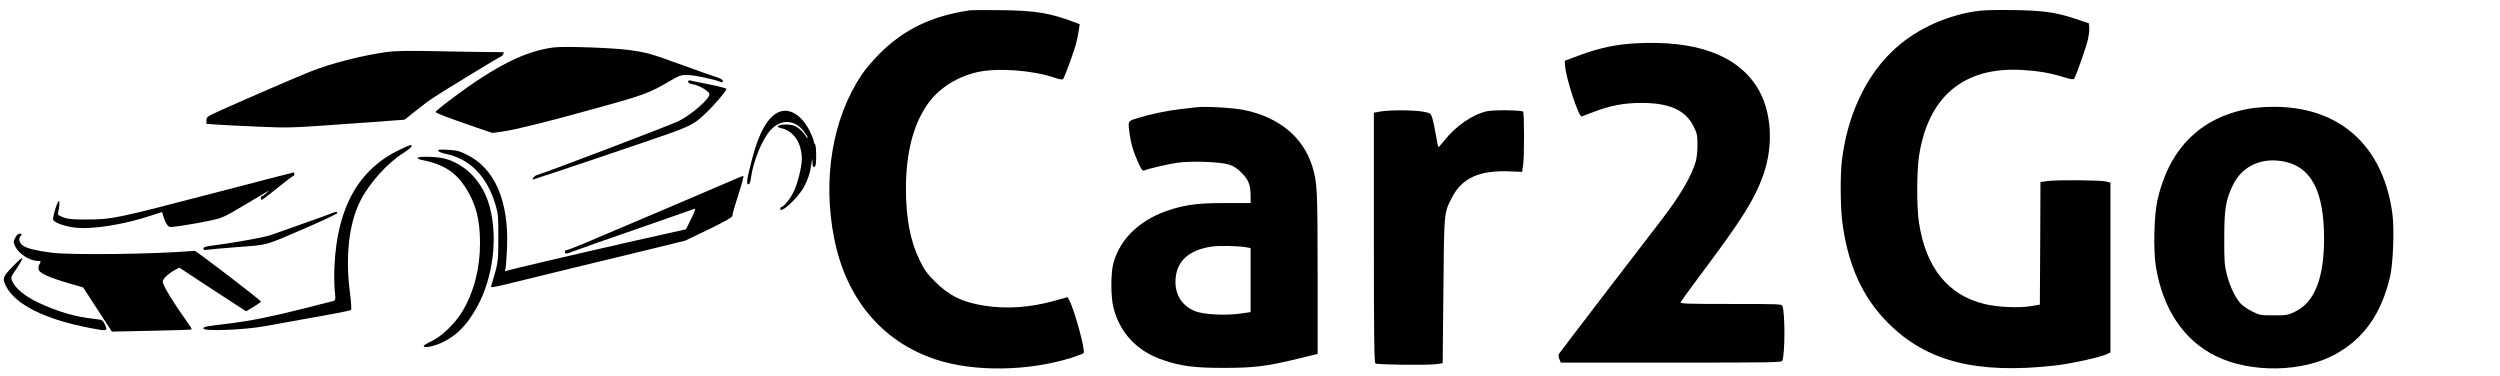 <?xml version="1.0" standalone="no"?>
<!DOCTYPE svg PUBLIC "-//W3C//DTD SVG 20010904//EN"
 "http://www.w3.org/TR/2001/REC-SVG-20010904/DTD/svg10.dtd">
<svg version="1.0" xmlns="http://www.w3.org/2000/svg"
 width="2089pt" height="314pt" viewBox="0 0 2089 314"
 preserveAspectRatio="xMidYMid meet">

<g transform="translate(0,314) scale(0.1,-0.1)"
fill="#000000" stroke="none">
<path d="M8105 3054 c-317 -46 -552 -159 -756 -363 -53 -53 -120 -132 -149
-176 -244 -364 -329 -870 -229 -1370 101 -504 401 -861 849 -1009 318 -105
771 -99 1132 14 53 17 100 35 103 40 15 24 -74 352 -120 441 l-14 26 -120 -33
c-197 -54 -389 -67 -571 -39 -184 28 -298 83 -415 200 -66 65 -90 98 -128 175
-80 161 -117 354 -117 604 0 309 66 554 195 725 91 120 236 210 400 248 167
38 464 17 649 -47 33 -11 63 -17 68 -12 13 13 95 237 111 304 9 35 19 84 22
109 l7 47 -54 20 c-197 74 -321 94 -603 97 -126 2 -243 1 -260 -1z"/>
<path d="M16500 3045 c-268 -44 -518 -166 -695 -340 -222 -216 -369 -537 -414
-905 -15 -119 -13 -396 4 -521 47 -357 170 -627 384 -840 321 -321 740 -427
1396 -353 136 16 374 68 432 96 l28 13 0 710 0 709 -40 10 c-50 11 -410 14
-487 3 l-58 -8 -2 -512 -3 -512 -75 -13 c-98 -17 -279 -9 -389 18 -304 74
-489 304 -546 680 -20 126 -19 425 0 554 76 502 377 752 870 721 128 -8 229
-25 340 -60 60 -18 81 -21 87 -12 17 26 100 263 114 324 8 36 14 82 12 102
l-3 36 -110 37 c-168 56 -267 70 -530 74 -165 2 -254 -1 -315 -11z"/>
<path d="M13670 2778 c-163 -8 -302 -38 -464 -97 l-131 -49 3 -43 c7 -103 114
-428 138 -422 5 2 52 19 104 39 136 52 252 74 395 74 236 0 369 -60 437 -197
29 -58 32 -75 32 -152 1 -47 -6 -108 -13 -136 -36 -128 -135 -296 -301 -510
-136 -175 -835 -1088 -844 -1103 -4 -7 -2 -26 4 -43 l12 -29 924 0 c882 0 923
1 928 18 22 68 22 385 1 452 -6 20 -16 20 -432 20 -369 0 -424 2 -420 15 4 8
73 103 154 212 358 477 462 642 537 851 89 251 69 540 -51 732 -170 271 -512
395 -1013 368z"/>
<path d="M4630 2744 c-238 -29 -487 -153 -847 -423 -79 -58 -143 -111 -143
-116 0 -10 78 -40 345 -132 l130 -44 85 12 c106 15 370 80 780 194 382 105
446 128 591 213 112 65 115 66 181 65 57 -2 209 -34 271 -58 12 -5 17 -2 17 9
0 10 -21 22 -62 35 -35 10 -155 53 -268 94 -285 103 -288 104 -445 128 -134
19 -542 34 -635 23z"/>
<path d="M3235 2706 c-218 -31 -467 -95 -644 -165 -103 -41 -522 -222 -736
-318 -124 -56 -130 -60 -130 -88 l0 -30 100 -7 c55 -4 210 -11 345 -17 258
-11 237 -12 943 39 l268 20 92 73 c51 41 113 88 139 105 75 51 570 352 578
352 6 0 20 23 20 33 0 1 -48 2 -107 2 -60 0 -259 3 -443 7 -249 5 -358 3 -425
-6z"/>
<path d="M5750 2457 c0 -9 14 -17 38 -21 55 -9 136 -57 140 -82 5 -38 -155
-177 -262 -228 -84 -39 -1094 -424 -1183 -450 -17 -5 -42 -36 -29 -36 9 0
1028 344 1141 385 177 64 214 85 294 161 73 68 181 194 181 211 0 5 -63 22
-140 37 -77 15 -149 30 -160 33 -13 4 -20 0 -20 -10z"/>
<path d="M10000 2244 c-19 -2 -78 -9 -130 -15 -116 -13 -259 -43 -362 -75 -88
-28 -84 -21 -68 -139 12 -83 31 -146 73 -238 23 -52 34 -66 46 -62 43 17 205
55 279 65 112 17 359 8 431 -15 39 -12 68 -31 105 -68 59 -59 76 -103 76 -194
l0 -60 -207 0 c-212 1 -312 -10 -444 -49 -260 -77 -438 -240 -496 -455 -22
-85 -22 -279 1 -369 54 -214 199 -367 419 -440 147 -50 258 -64 502 -64 254 0
359 13 618 76 l167 41 0 672 c0 704 -3 764 -46 900 -78 242 -278 406 -569 466
-86 18 -322 32 -395 23z m413 -1170 l37 -7 0 -267 0 -268 -83 -12 c-121 -18
-307 -9 -378 19 -118 45 -179 151 -165 282 15 143 115 230 298 258 62 10 218
7 291 -5z"/>
<path d="M18845 2239 c-148 -16 -308 -73 -425 -152 -199 -136 -326 -335 -392
-617 -29 -127 -36 -423 -13 -561 59 -353 232 -612 500 -744 291 -144 729 -137
1005 18 235 131 380 339 452 647 25 110 36 397 19 523 -83 622 -511 953 -1146
886z m247 -450 c223 -48 327 -251 328 -639 0 -332 -78 -533 -238 -612 -64 -32
-72 -33 -182 -33 -110 0 -118 1 -182 33 -36 18 -80 48 -97 68 -46 52 -89 143
-114 242 -19 77 -22 112 -21 307 0 243 13 316 73 440 79 161 243 234 433 194z"/>
<path d="M6504 2202 c-89 -42 -162 -169 -218 -384 -46 -177 -52 -218 -33 -218
11 0 17 16 22 53 19 141 93 321 163 399 86 95 202 91 279 -10 18 -24 33 -49
33 -55 0 -7 -8 2 -19 18 -26 44 -76 83 -114 90 -78 15 -165 -10 -90 -26 105
-22 173 -124 173 -259 -1 -68 -35 -205 -69 -274 -28 -58 -83 -126 -102 -126
-5 0 -9 -7 -9 -15 0 -46 150 93 198 183 36 70 50 111 61 187 8 55 9 57 10 18
1 -33 4 -41 16 -37 12 5 15 25 15 94 0 49 -4 92 -10 95 -5 3 -10 14 -10 23 0
9 -13 44 -29 77 -69 143 -174 209 -267 167z"/>
<path d="M11533 2208 l-53 -10 0 -1043 c0 -824 3 -1045 13 -1052 17 -11 440
-16 507 -6 l55 8 6 605 c6 664 4 647 70 776 84 167 230 233 490 222 l98 -4 8
56 c11 73 10 436 0 447 -14 13 -239 16 -299 4 -120 -25 -263 -123 -360 -246
-24 -29 -45 -54 -48 -54 -3 -1 -13 45 -22 102 -9 56 -23 120 -30 142 -13 39
-15 40 -78 52 -76 14 -282 15 -357 1z"/>
<path d="M3342 1890 c-344 -162 -524 -482 -547 -970 -4 -69 -2 -162 2 -207 8
-78 8 -82 -12 -88 -11 -3 -126 -32 -255 -65 -271 -68 -439 -102 -630 -125
-185 -22 -200 -25 -200 -40 0 -25 338 -12 510 19 152 27 313 56 565 102 83 15
154 30 158 34 5 4 1 66 -8 136 -41 308 -10 584 85 774 72 145 225 316 358 400
39 25 71 51 71 58 1 17 -4 16 -97 -28z"/>
<path d="M3662 1880 c2 -8 31 -19 64 -26 203 -42 347 -191 416 -431 21 -70 23
-99 22 -273 0 -203 -1 -207 -59 -397 -7 -20 0 -19 187 27 106 26 344 84 528
129 184 44 463 112 620 150 l285 70 198 95 c141 69 197 101 197 113 0 16 19
80 76 261 12 39 19 72 15 72 -5 0 -33 -11 -62 -24 -63 -28 -1071 -458 -1268
-540 -74 -31 -140 -56 -147 -56 -8 0 -14 -7 -14 -15 0 -20 9 -19 87 11 38 14
124 45 193 69 209 72 784 273 802 280 13 5 7 -15 -26 -82 l-44 -89 -193 -43
c-298 -66 -1049 -239 -1192 -275 l-129 -32 7 25 c3 14 8 94 12 176 15 386
-103 658 -335 772 -62 31 -86 37 -159 41 -67 4 -85 2 -81 -8z"/>
<path d="M3490 1820 c0 -5 12 -12 28 -15 186 -36 287 -100 373 -234 85 -132
120 -265 120 -461 1 -211 -51 -411 -148 -573 -62 -102 -173 -209 -259 -249
-35 -16 -64 -34 -64 -39 0 -15 52 -10 108 10 146 54 249 151 342 323 130 242
170 562 104 823 -53 207 -197 362 -379 410 -66 17 -225 21 -225 5z"/>
<path d="M1815 1534 c-847 -221 -880 -227 -1075 -228 -126 -1 -165 2 -208 17
-40 14 -52 23 -48 35 12 45 17 102 8 102 -13 0 -55 -138 -48 -157 9 -23 89
-52 175 -64 147 -20 425 25 660 105 41 14 75 25 76 23 1 -1 7 -21 13 -44 7
-22 20 -51 30 -63 17 -21 17 -21 127 -5 61 9 161 27 223 40 109 23 119 27 285
126 241 143 227 136 192 105 -16 -14 -33 -26 -37 -26 -5 0 -8 -7 -8 -15 0 -8
3 -15 8 -15 4 0 63 45 131 100 68 55 128 100 132 100 5 0 9 7 9 15 0 8 -3 15
-7 14 -5 0 -291 -75 -638 -165z"/>
<path d="M2760 1354 c-19 -8 -125 -47 -235 -85 -110 -39 -229 -81 -265 -94
-55 -19 -316 -66 -507 -90 -38 -5 -53 -11 -53 -22 0 -12 8 -14 33 -10 17 3
133 13 257 23 257 19 213 7 595 172 126 55 231 105 233 111 5 15 -16 13 -58
-5z"/>
<path d="M152 1183 c-7 -3 -19 -18 -27 -34 -13 -25 -14 -33 -1 -61 28 -66 121
-128 192 -128 27 0 29 -3 13 -29 -7 -10 -9 -29 -6 -44 8 -30 91 -68 262 -117
l110 -32 120 -185 120 -184 330 7 c182 4 332 8 335 11 2 2 0 10 -5 18 -150
211 -235 350 -235 382 0 23 47 68 102 97 l36 20 219 -144 c120 -79 246 -161
279 -182 l61 -39 62 37 c33 20 61 40 61 44 0 11 -540 425 -554 424 -328 -28
-1029 -37 -1199 -15 -124 16 -205 36 -237 60 -27 20 -38 57 -21 74 21 21 12
32 -17 20z"/>
<path d="M107 914 c-84 -87 -89 -101 -57 -165 79 -154 322 -276 698 -349 154
-30 156 -29 126 34 -16 32 -20 34 -83 41 -157 16 -305 59 -468 135 -111 52
-196 121 -220 179 -14 34 -14 35 37 109 28 41 49 80 47 85 -2 6 -38 -25 -80
-69z"/>
</g>
</svg>
